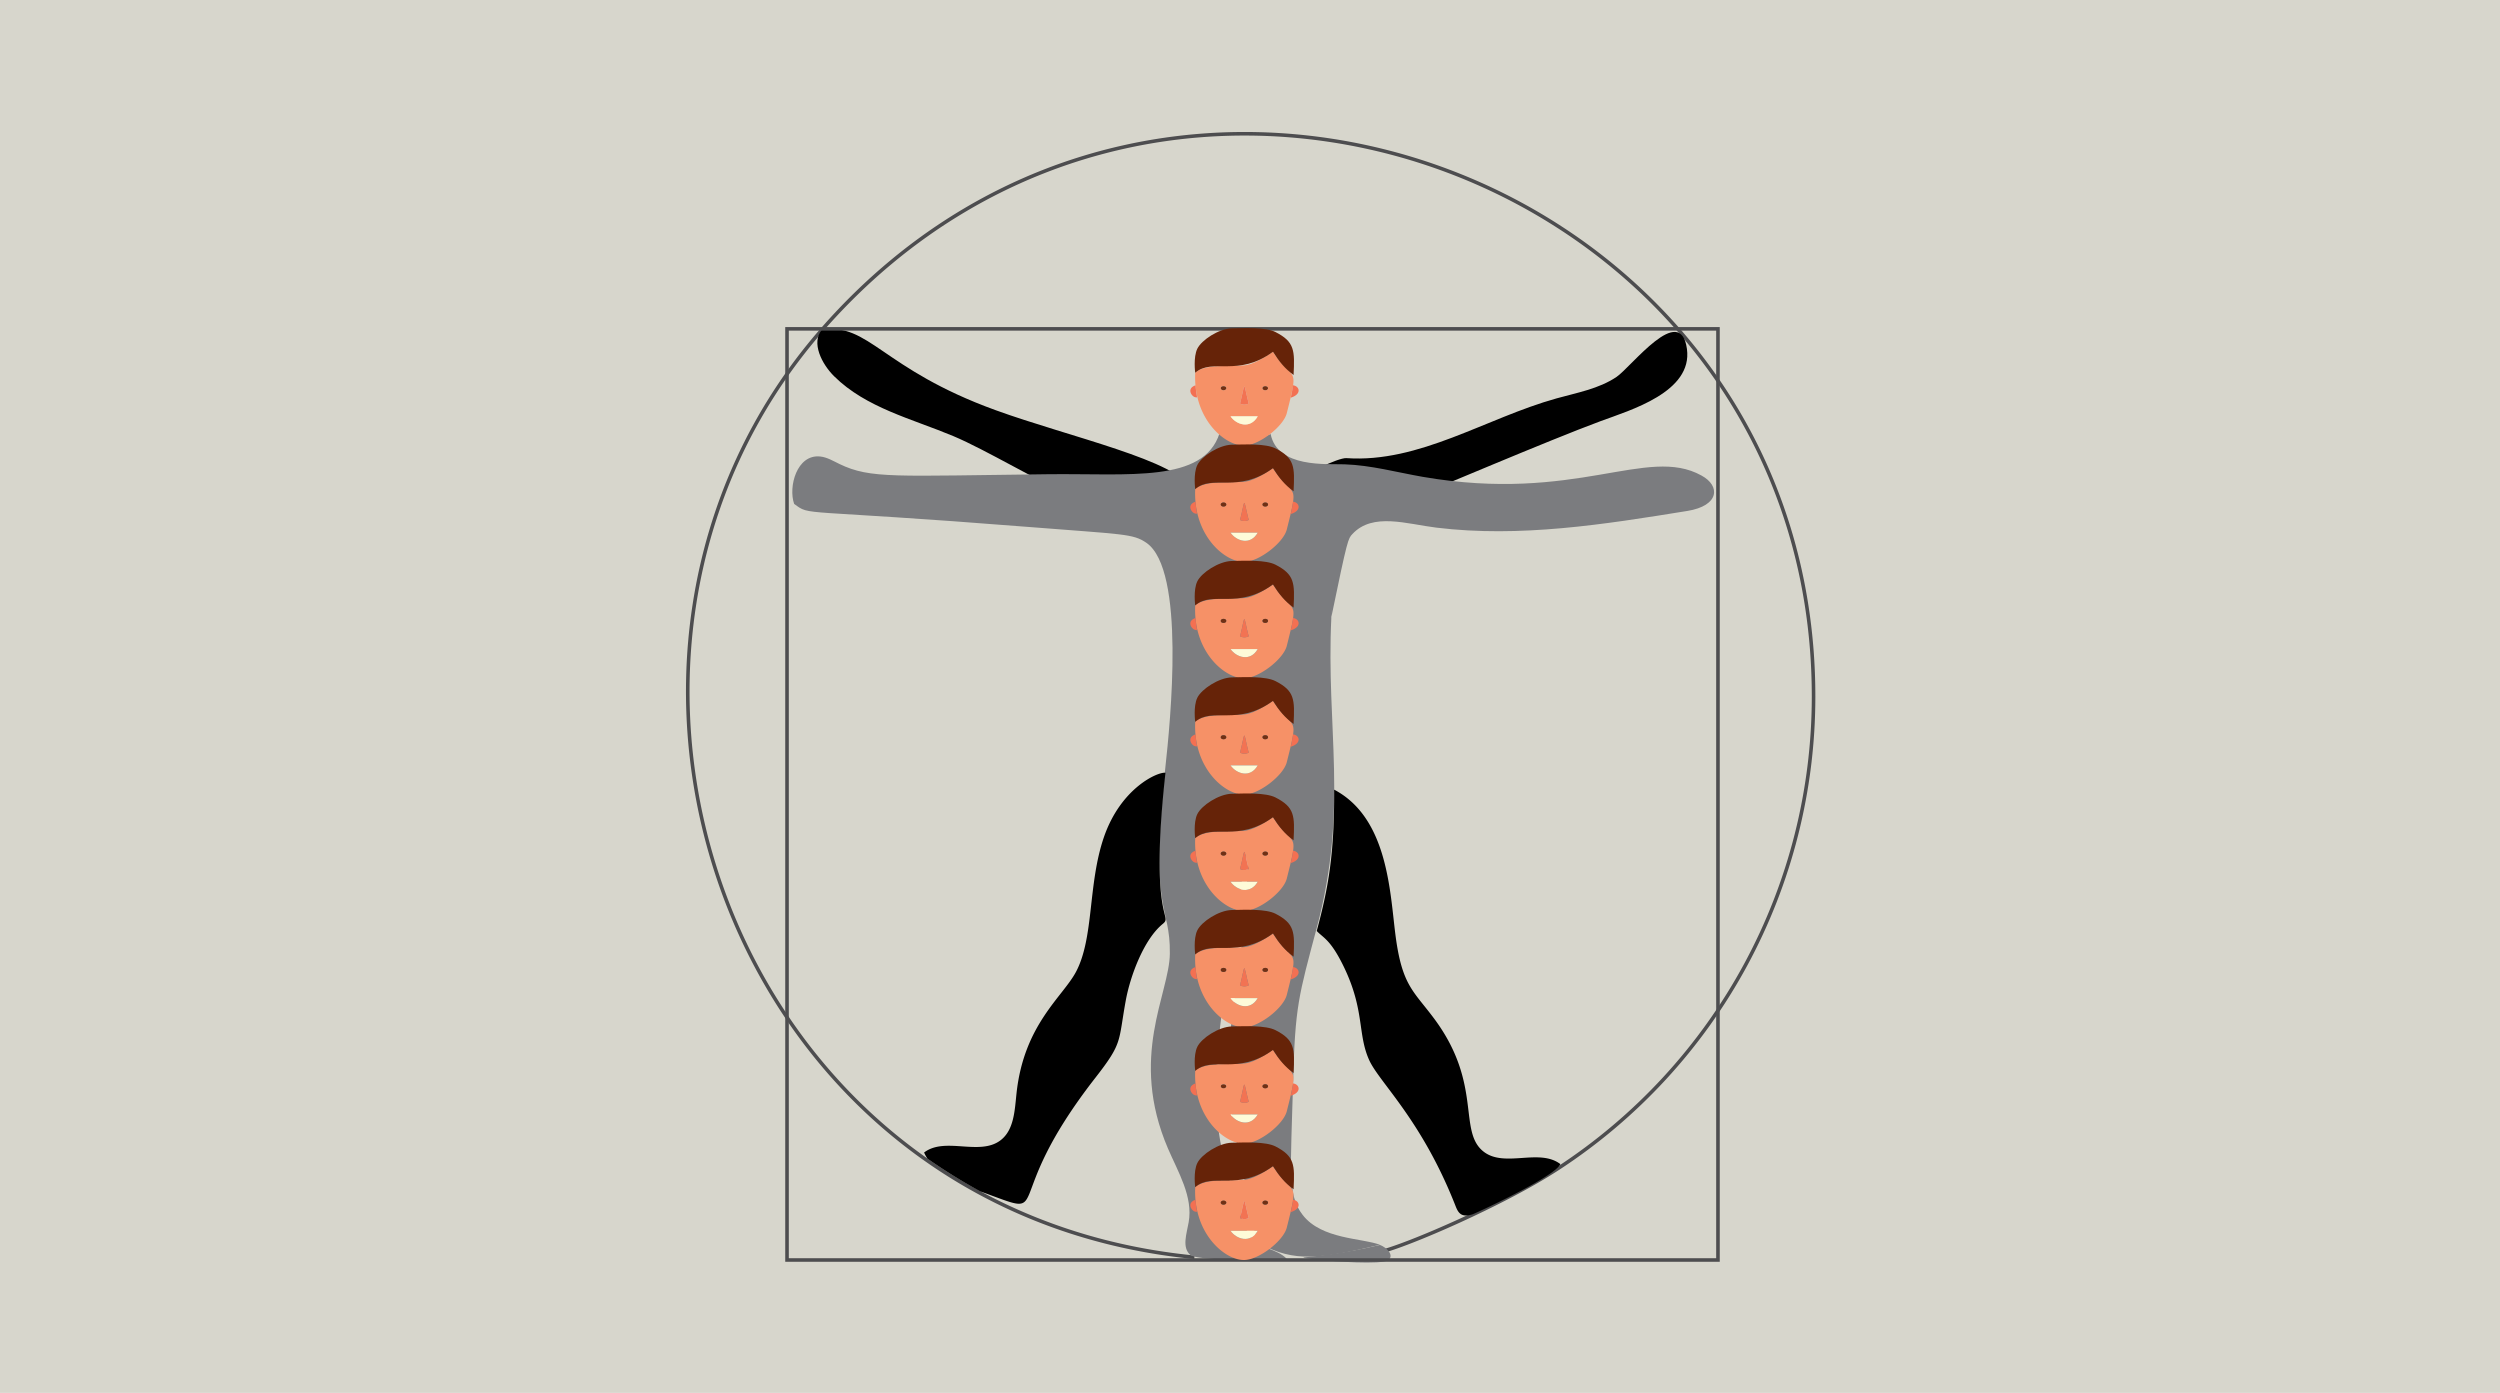 <svg xmlns="http://www.w3.org/2000/svg" viewBox="0 0 1400 780"><path fill="#d7d6cc" d="M0 0h1400v780H0z"/><path d="M668.87 704.07C405.7 678.38 301 366.15 460.75 184.16 655.24-37.39 1015.6 101.61 1015.6 390a315.5 315.5 0 01-143.05 264.3c-30.28 19.82-84.51 43.2-99.78 46.8" fill="none" stroke="#4d4d4f" stroke-miterlimit="10" stroke-width="2"/><path d="M772.77 697.17c4.09 1.55 8 5.85 4.74 8.43-3.61 2.87-32 .67-37.69 0-22.31-2.6-4.99.52 32.95-8.43z" fill="#7b7c7f"/><path d="M666.5 273.82c-22.52 5.55-31 3.46-66.08 3.85-18.24-7.56-48.35-25.82-66.55-33.45-23.12-9.68-48.89-15.83-66.71-33.47-7-6.89-13-18.89-6.94-26 26.34-4.38 33.41 21.77 97.3 44.94 40.79 14.85 103.68 28.64 108.98 44.13zm278.18-78.42c3.31 24.14-31.7 34.28-48.43 40.47-28.85 10.66-98.42 40.42-99.1 40.3-14.54-2.48-20-5.1-34.79-5.58-7.54-.26-27.76.67-35.14-.79 1.56-3.75 22.26-13.56 26.72-13.25 41 2.84 78.11-22.41 117.71-33.45 11.51-3.2 23.67-5.36 33.57-12 8.4-5.71 35.84-42.16 39.46-15.7z"/><path d="M944.92 286.13c-46.51 7.53-93.77 15.07-140.54 9.35-16.5-2-35.61-8.66-47 3.55-2.44 2.63-2.67 2.23-11.81 46.49.29-6.45.49-8.55-.08.39 0-.13 0-.26.08-.39-3.09 62.59 9.78 106.5-8.2 174.12-10.1 38.14-12.12 43.54-13.23 86.33-1.3 49.59-3.37 63.09 5.36 74.39 10.59 13.76 33.54 12.93 43.26 16.73-33.59 8-48.22 9.86-67-.6-2.34-2.37-3.16-6.39-3.75-9.46-12.23-62.69-13.76-69.17-14.47-79.9-2-30.09 9.31-57 12.09-140-15.14 96.58-23 132.82-16.27 172 2.27 13.15 11.86 46.9 16.4 52.58 6.68 8.38 14.89 7.23 20.89 13.25-19.21 1.26-50.61.68-54-2.14-4.94-4.14-2.09-12-1-18.34 2.56-14.35-5.87-28-11.6-41.36-22-51.41.81-86.46 1.07-109.06.35-27.79-11.49-22-2.57-103.8 2.93-26.58 11.44-111.12-10.57-126.29-7.51-5.17-12.72-4.66-65.71-8.86-131.49-10.43-121.83-5.93-131.54-12.92-3.35-9.49 1.43-27.91 14.58-26.56 3.87.4 7.31 2.53 10.82 4.21 17.46 8.41 31.07 6.68 117.13 5.71 45.29-.5 86.68 4.94 95.68-22.86 7.6 6.9 24.85 2.48 28.62.33 3.81 19.2 31.49 16.62 41.48 17 14.74.49 29.13 4.46 43.67 7 86 14.86 125.61-17.63 156.09-.75 10.8 5.81 10.14 16.94-7.88 19.86z" fill="#7b7c7f"/><path d="M873.8 651.89c-3 6.72-41.28 24.75-49.1 28.11-6 1.86-7.88-.28-9.5-4.41-19-48.52-42.67-69.24-48.43-81.89-6.65-14.63-2.43-27.91-14.23-52.29-7.42-15.32-11.49-16.14-15.16-20.06 6.38-23.76 9.94-42.56 9.74-79.15 30.52 16.06 31.25 58.34 34.47 82.42 3.68 27.37 10 30.32 21.43 45.67 27.52 36.87 13.12 63.35 27.92 74.72 11.77 8.99 31.06-2.1 42.86 6.88zM651.13 517.4c-10.65 8.7-18.23 29.32-20.71 42.92-4.26 23.32-1.56 23.41-16.91 43.1-56.3 72.16-20.76 79.63-64.64 63.71a316.1 316.1 0 01-29.5-18.3 23.5 23.5 0 01-1.88-3.42c11.78-9 31.08 2.13 42.85-6.88 7.59-5.83 7.89-16.85 8.92-26.37 4.15-38.44 25.83-53.88 33.29-67.91 10.15-19.14 6.6-48.95 15.58-75.27 9.53-27.89 30.45-36.89 34.53-36.23-9.2 83.55 4.5 79.72-1.53 84.65z"/><path fill="none" stroke="#4d4d4f" stroke-miterlimit="10" stroke-width="2" d="M700 705.6H440.73V184.16h521.33V705.6H689.8"/><path d="M710.12 217.38c0-1.51-3.13-1.51-3.13 0s3.13 1.52 3.13 0zm-15.7 8.62a5.42 5.42 0 004.87 0c-3.29-12.71-1.64-12.73-4.87 0zm9.9 7.14h-15.23c3.38 4.86 11.1 7.26 15.23.02zm-20.72-15.76c0 1.53 3.14 1.53 3.14 0s-3.14-1.51-3.14 0zm-14.28-8.63c5.66-4.95 17.66-3.33 27.52-4.15 6.35-.52 16-7.6 16-7.6 11.39 17.95 15 5.77 7.76 34.38-1.88 7.42-15.53 18-23.79 18.13-10.92.23-28.7-14.88-27.49-40.76z" fill="#f69167"/><path d="M689.09 233.16h15.23c-4.18 7.32-11.95 4.68-15.23 0z" fill="#fefbd8"/><path d="M708.54 216.24c2.09 0 2.08 2.29 0 2.29s-2.07-2.29 0-2.29zm-23.37 2.29c-2.07 0-2.08-2.29 0-2.29s2.07 2.29 0 2.29z" fill="#713014"/><path d="M694.42 226c3.23-12.74 1.58-12.73 4.87 0a5.42 5.42 0 01-4.87 0z" fill="#f27353"/><path d="M722.81 222.7a52.89 52.89 0 001.24-6.92c3.71.36 5.16 4.99-1.24 6.92zm-53.32-6.92c.52 7 1.71 7.19-.46 6.56-1.8-.53-4.65-4.82.46-6.56z" fill="#f37052"/><path d="M724.4 210c-4.9-3.6-8-7.38-11.53-13-19.69 14.4-33.87 3.29-43.55 11.75 0 0-1.17-8.64 1.18-13.47s12-11.23 19.3-11.4 19.07-.7 24.48 2.07C725 191.43 725.1 196.17 724.4 210z" fill="#662308"/><path d="M710.12 282.54c0-1.52-3.13-1.52-3.13 0s3.13 1.52 3.13 0zm-15.7 8.64a5.49 5.49 0 004.87 0c-3.29-12.73-1.64-12.75-4.87 0zm9.9 7.13h-15.23c3.38 4.83 11.1 7.24 15.23 0zm-20.72-15.77c0 1.52 3.14 1.52 3.14 0s-3.14-1.54-3.14 0zm-14.28-8.64c5.66-4.94 17.66-3.33 27.52-4.14 6.35-.52 16-7.6 16-7.6 11.39 17.95 15 5.76 7.76 34.37-1.88 7.43-15.53 18-23.79 18.14-10.92.23-28.7-14.88-27.49-40.77z" fill="#f69167"/><path d="M689.09 298.31h15.23c-4.18 7.33-11.95 4.69-15.23 0z" fill="#fefbd8"/><path d="M708.54 281.39c2.09 0 2.08 2.3 0 2.3s-2.07-2.3 0-2.3zm-23.37 2.3c-2.07 0-2.08-2.3 0-2.3s2.07 2.3 0 2.3z" fill="#713014"/><path d="M694.42 291.18c3.23-12.75 1.58-12.73 4.87 0a5.49 5.49 0 01-4.87 0z" fill="#f27353"/><path d="M722.81 287.86a53.48 53.48 0 001.24-6.92c3.71.36 5.16 4.98-1.24 6.92zm-53.32-6.92c.52 7 1.71 7.18-.46 6.55-1.8-.49-4.65-4.81.46-6.55z" fill="#f37052"/><path d="M724.4 275.11c-4.9-3.6-8-7.38-11.53-12.95-19.69 14.4-33.87 3.28-43.55 11.74 0 0-1.17-8.63 1.18-13.47s12-11.22 19.3-11.4 19.07-.69 24.48 2.08c10.72 5.47 10.82 10.22 10.12 24z" fill="#662308"/><path d="M710.12 347.69c0-1.51-3.13-1.51-3.13 0s3.13 1.52 3.13 0zm-15.7 8.65a5.49 5.49 0 004.87 0c-3.29-12.74-1.64-12.76-4.87 0zm9.9 7.13h-15.23c3.38 4.82 11.1 7.24 15.23 0zm-20.72-15.78c0 1.53 3.14 1.53 3.14 0s-3.14-1.51-3.14 0zm-14.28-8.63c5.66-4.95 17.66-3.33 27.52-4.15 6.35-.52 16-7.6 16-7.6 11.39 17.95 15 5.77 7.76 34.38-1.88 7.42-15.53 18-23.79 18.13-10.92.23-28.7-14.88-27.49-40.76z" fill="#f69167"/><path d="M689.09 363.47h15.23c-4.18 7.32-11.95 4.68-15.23 0z" fill="#fefbd8"/><path d="M708.54 346.55c2.09 0 2.08 2.3 0 2.3s-2.07-2.3 0-2.3zm-23.37 2.3c-2.07 0-2.08-2.3 0-2.3s2.07 2.3 0 2.3z" fill="#713014"/><path d="M694.42 356.34c3.23-12.75 1.58-12.74 4.87 0a5.49 5.49 0 01-4.87 0z" fill="#f27353"/><path d="M722.81 353a52.89 52.89 0 001.24-6.92c3.71.37 5.16 5-1.24 6.92zm-53.32-6.91c.52 7 1.71 7.19-.46 6.56-1.8-.52-4.65-4.82.46-6.56z" fill="#f37052"/><path d="M724.4 340.27c-4.9-3.6-8-7.38-11.53-13-19.69 14.41-33.87 3.29-43.55 11.75 0 0-1.17-8.64 1.18-13.47s12-11.23 19.3-11.4 19.07-.7 24.48 2.08c10.72 5.51 10.82 10.25 10.12 24.04z" fill="#662308"/><path d="M710.12 412.85c0-1.52-3.13-1.52-3.13 0s3.13 1.52 3.13 0zm-15.7 8.64a5.49 5.49 0 004.87 0c-3.29-12.73-1.64-12.75-4.87 0zm9.9 7.14h-15.23c3.38 4.82 11.1 7.23 15.23 0zm-20.72-15.78c0 1.52 3.14 1.52 3.14 0s-3.14-1.52-3.14 0zm-14.28-8.64c5.66-4.94 17.66-3.33 27.52-4.14 6.35-.52 16-7.6 16-7.6 11.39 17.95 15 5.76 7.76 34.37-1.88 7.43-15.53 18-23.79 18.14-10.92.23-28.7-14.88-27.49-40.77z" fill="#f69167"/><path d="M689.09 428.63h15.23c-4.18 7.37-11.95 4.67-15.23 0z" fill="#fefbd8"/><path d="M708.54 411.7c2.09 0 2.08 2.3 0 2.3s-2.07-2.3 0-2.3zm-23.37 2.3c-2.07 0-2.08-2.3 0-2.3s2.07 2.3 0 2.3z" fill="#713014"/><path d="M694.42 421.49c3.23-12.75 1.58-12.73 4.87 0a5.49 5.49 0 01-4.87 0z" fill="#f27353"/><path d="M722.81 418.17a53.18 53.18 0 001.24-6.92c3.71.36 5.16 4.98-1.24 6.92zm-53.32-6.92c.52 7 1.71 7.18-.46 6.55-1.8-.52-4.65-4.8.46-6.55z" fill="#f37052"/><path d="M724.4 405.42c-4.9-3.6-8-7.38-11.53-12.95-19.69 14.4-33.87 3.29-43.55 11.74 0 0-1.17-8.63 1.18-13.47s12-11.22 19.3-11.4 19.07-.69 24.48 2.08c10.72 5.48 10.82 10.22 10.12 24z" fill="#662308"/><path d="M710.12 478c0-1.51-3.13-1.51-3.13 0s3.13 1.53 3.13 0zm-15.7 8.65a5.49 5.49 0 004.87 0c-3.29-12.74-1.64-12.76-4.87 0zm9.9 7.13h-15.23c3.38 4.83 11.1 7.22 15.23 0zM683.6 478c0 1.53 3.14 1.53 3.14 0s-3.14-1.51-3.14 0zm-14.28-8.63c5.66-4.95 17.66-3.33 27.52-4.14 6.35-.53 16-7.6 16-7.6 11.39 17.95 15 5.76 7.76 34.37-1.88 7.42-15.53 18-23.79 18.13-10.92.23-28.7-14.88-27.49-40.76z" fill="#f69167"/><path d="M689.09 493.78h15.23c-4.18 7.32-11.95 4.68-15.23 0z" fill="#fefbd8"/><path d="M708.54 476.86c2.09 0 2.08 2.3 0 2.3s-2.07-2.3 0-2.3zm-23.37 2.3c-2.07 0-2.08-2.3 0-2.3s2.07 2.3 0 2.3z" fill="#713014"/><path d="M694.42 486.65c3.23-12.75 1.58-12.74 4.87 0a5.49 5.49 0 01-4.87 0z" fill="#f27353"/><path d="M722.81 483.32a52.89 52.89 0 001.24-6.92c3.71.36 5.16 4.99-1.24 6.92zm-53.32-6.92c.52 7 1.71 7.19-.46 6.56-1.8-.52-4.65-4.82.46-6.56z" fill="#f37052"/><path d="M724.4 470.58c-4.9-3.6-8-7.38-11.53-12.95-19.69 14.4-33.87 3.28-43.55 11.74 0 0-1.17-8.64 1.18-13.47s12-11.23 19.3-11.4 19.07-.69 24.48 2.08c10.72 5.47 10.82 10.21 10.12 24z" fill="#662308"/><path d="M710.12 543.16c0-1.52-3.13-1.52-3.13 0s3.13 1.52 3.13 0zm-15.7 8.64a5.49 5.49 0 004.87 0c-3.29-12.73-1.64-12.75-4.87 0zm9.9 7.14h-15.23c3.38 4.82 11.1 7.23 15.23 0zm-20.72-15.78c0 1.52 3.14 1.52 3.14 0s-3.14-1.52-3.14 0zm-14.28-8.64c5.66-4.94 17.66-3.33 27.52-4.14 6.35-.52 16-7.6 16-7.6 11.39 18 15 5.76 7.76 34.37-1.88 7.43-15.53 18-23.79 18.14-10.92.23-28.7-14.88-27.49-40.77z" fill="#f69167"/><path d="M689.09 558.94h15.23c-4.18 7.32-11.95 4.67-15.23 0z" fill="#fefbd8"/><path d="M708.54 542c2.09 0 2.08 2.3 0 2.3s-2.07-2.3 0-2.3zm-23.37 2.31c-2.07 0-2.08-2.3 0-2.3s2.07 2.3 0 2.3z" fill="#713014"/><path d="M694.42 551.8c3.23-12.75 1.58-12.73 4.87 0a5.49 5.49 0 01-4.87 0z" fill="#f27353"/><path d="M722.81 548.48a52.89 52.89 0 001.24-6.92c3.71.36 5.16 4.98-1.24 6.92zm-53.32-6.92c.52 7 1.71 7.18-.46 6.56-1.8-.53-4.65-4.82.46-6.56z" fill="#f37052"/><path d="M724.4 535.73c-4.9-3.59-8-7.38-11.53-13-19.69 14.4-33.87 3.29-43.55 11.74 0 0-1.17-8.63 1.18-13.47s12-11.22 19.3-11.39 19.07-.7 24.48 2.07C725 517.21 725.1 522 724.4 535.73z" fill="#662308"/><path d="M710.12 608.31c0-1.51-3.13-1.51-3.13 0s3.13 1.53 3.13 0zm-15.7 8.69a5.49 5.49 0 004.87 0c-3.29-12.78-1.64-12.79-4.87 0zm9.9 7.13h-15.23c3.38 4.79 11.1 7.2 15.23-.04zm-20.72-15.82c0 1.53 3.14 1.53 3.14 0s-3.14-1.51-3.14 0zm-14.28-8.63c5.66-4.95 17.66-3.33 27.52-4.14 6.35-.52 16-7.6 16-7.6 11.39 17.95 15 5.76 7.76 34.37-1.88 7.42-15.53 18-23.79 18.13-10.92.23-28.7-14.87-27.49-40.76z" fill="#f69167"/><path d="M689.09 624.09h15.23c-4.18 7.32-11.95 4.68-15.23 0z" fill="#fefbd8"/><path d="M708.54 607.17c2.09 0 2.08 2.3 0 2.3s-2.07-2.3 0-2.3zm-23.37 2.3c-2.07 0-2.08-2.3 0-2.3s2.07 2.3 0 2.3z" fill="#713014"/><path d="M694.42 617c3.23-12.75 1.58-12.74 4.87 0a5.49 5.49 0 01-4.87 0z" fill="#f27353"/><path d="M722.81 613.63a52.89 52.89 0 001.24-6.92c3.71.36 5.16 4.99-1.24 6.92zm-53.32-6.92c.52 7 1.71 7.19-.46 6.56-1.8-.52-4.65-4.82.46-6.56z" fill="#f37052"/><path d="M724.4 600.89c-4.9-3.6-8-7.38-11.53-12.95-19.69 14.4-33.87 3.28-43.55 11.74 0 0-1.17-8.63 1.18-13.47s12-11.23 19.3-11.4 19.07-.69 24.48 2.08c10.72 5.47 10.82 10.22 10.12 24z" fill="#662308"/><path d="M710.12 673.47c0-1.51-3.13-1.51-3.13 0s3.13 1.53 3.13 0zm-15.7 8.64a5.49 5.49 0 004.87 0c-3.29-12.73-1.64-12.75-4.87 0zm9.9 7.14h-15.23c3.38 4.82 11.1 7.23 15.23 0zm-20.72-15.78c0 1.52 3.14 1.52 3.14 0s-3.14-1.47-3.14 0zm-14.28-8.63c5.66-5 17.66-3.34 27.52-4.15 6.35-.52 16-7.6 16-7.6 11.39 17.95 15 5.76 7.76 34.37-1.88 7.43-15.53 18-23.79 18.14-10.92.23-28.7-14.88-27.49-40.76z" fill="#f69167"/><path d="M689.09 689.25h15.23c-4.18 7.32-11.95 4.68-15.23 0z" fill="#fefbd8"/><path d="M708.54 672.33c2.09 0 2.08 2.29 0 2.29s-2.07-2.29 0-2.29zm-23.37 2.29c-2.07 0-2.08-2.29 0-2.29s2.07 2.29 0 2.29z" fill="#713014"/><path d="M694.42 682.11c3.23-12.75 1.58-12.73 4.87 0a5.49 5.49 0 01-4.87 0z" fill="#f27353"/><path d="M722.81 678.79a52.89 52.89 0 001.24-6.92c3.71.36 5.16 4.98-1.24 6.92zm-53.32-6.92c.52 7 1.71 7.18-.46 6.56-1.8-.53-4.65-4.82.46-6.56z" fill="#f37052"/><path d="M724.4 666c-4.9-3.59-8-7.38-11.53-12.95-19.69 14.4-33.87 3.29-43.55 11.75 0 0-1.17-8.64 1.18-13.48s12-11.22 19.3-11.39 19.07-.7 24.48 2.07c10.72 5.52 10.82 10.26 10.12 24z" fill="#662308"/></svg>